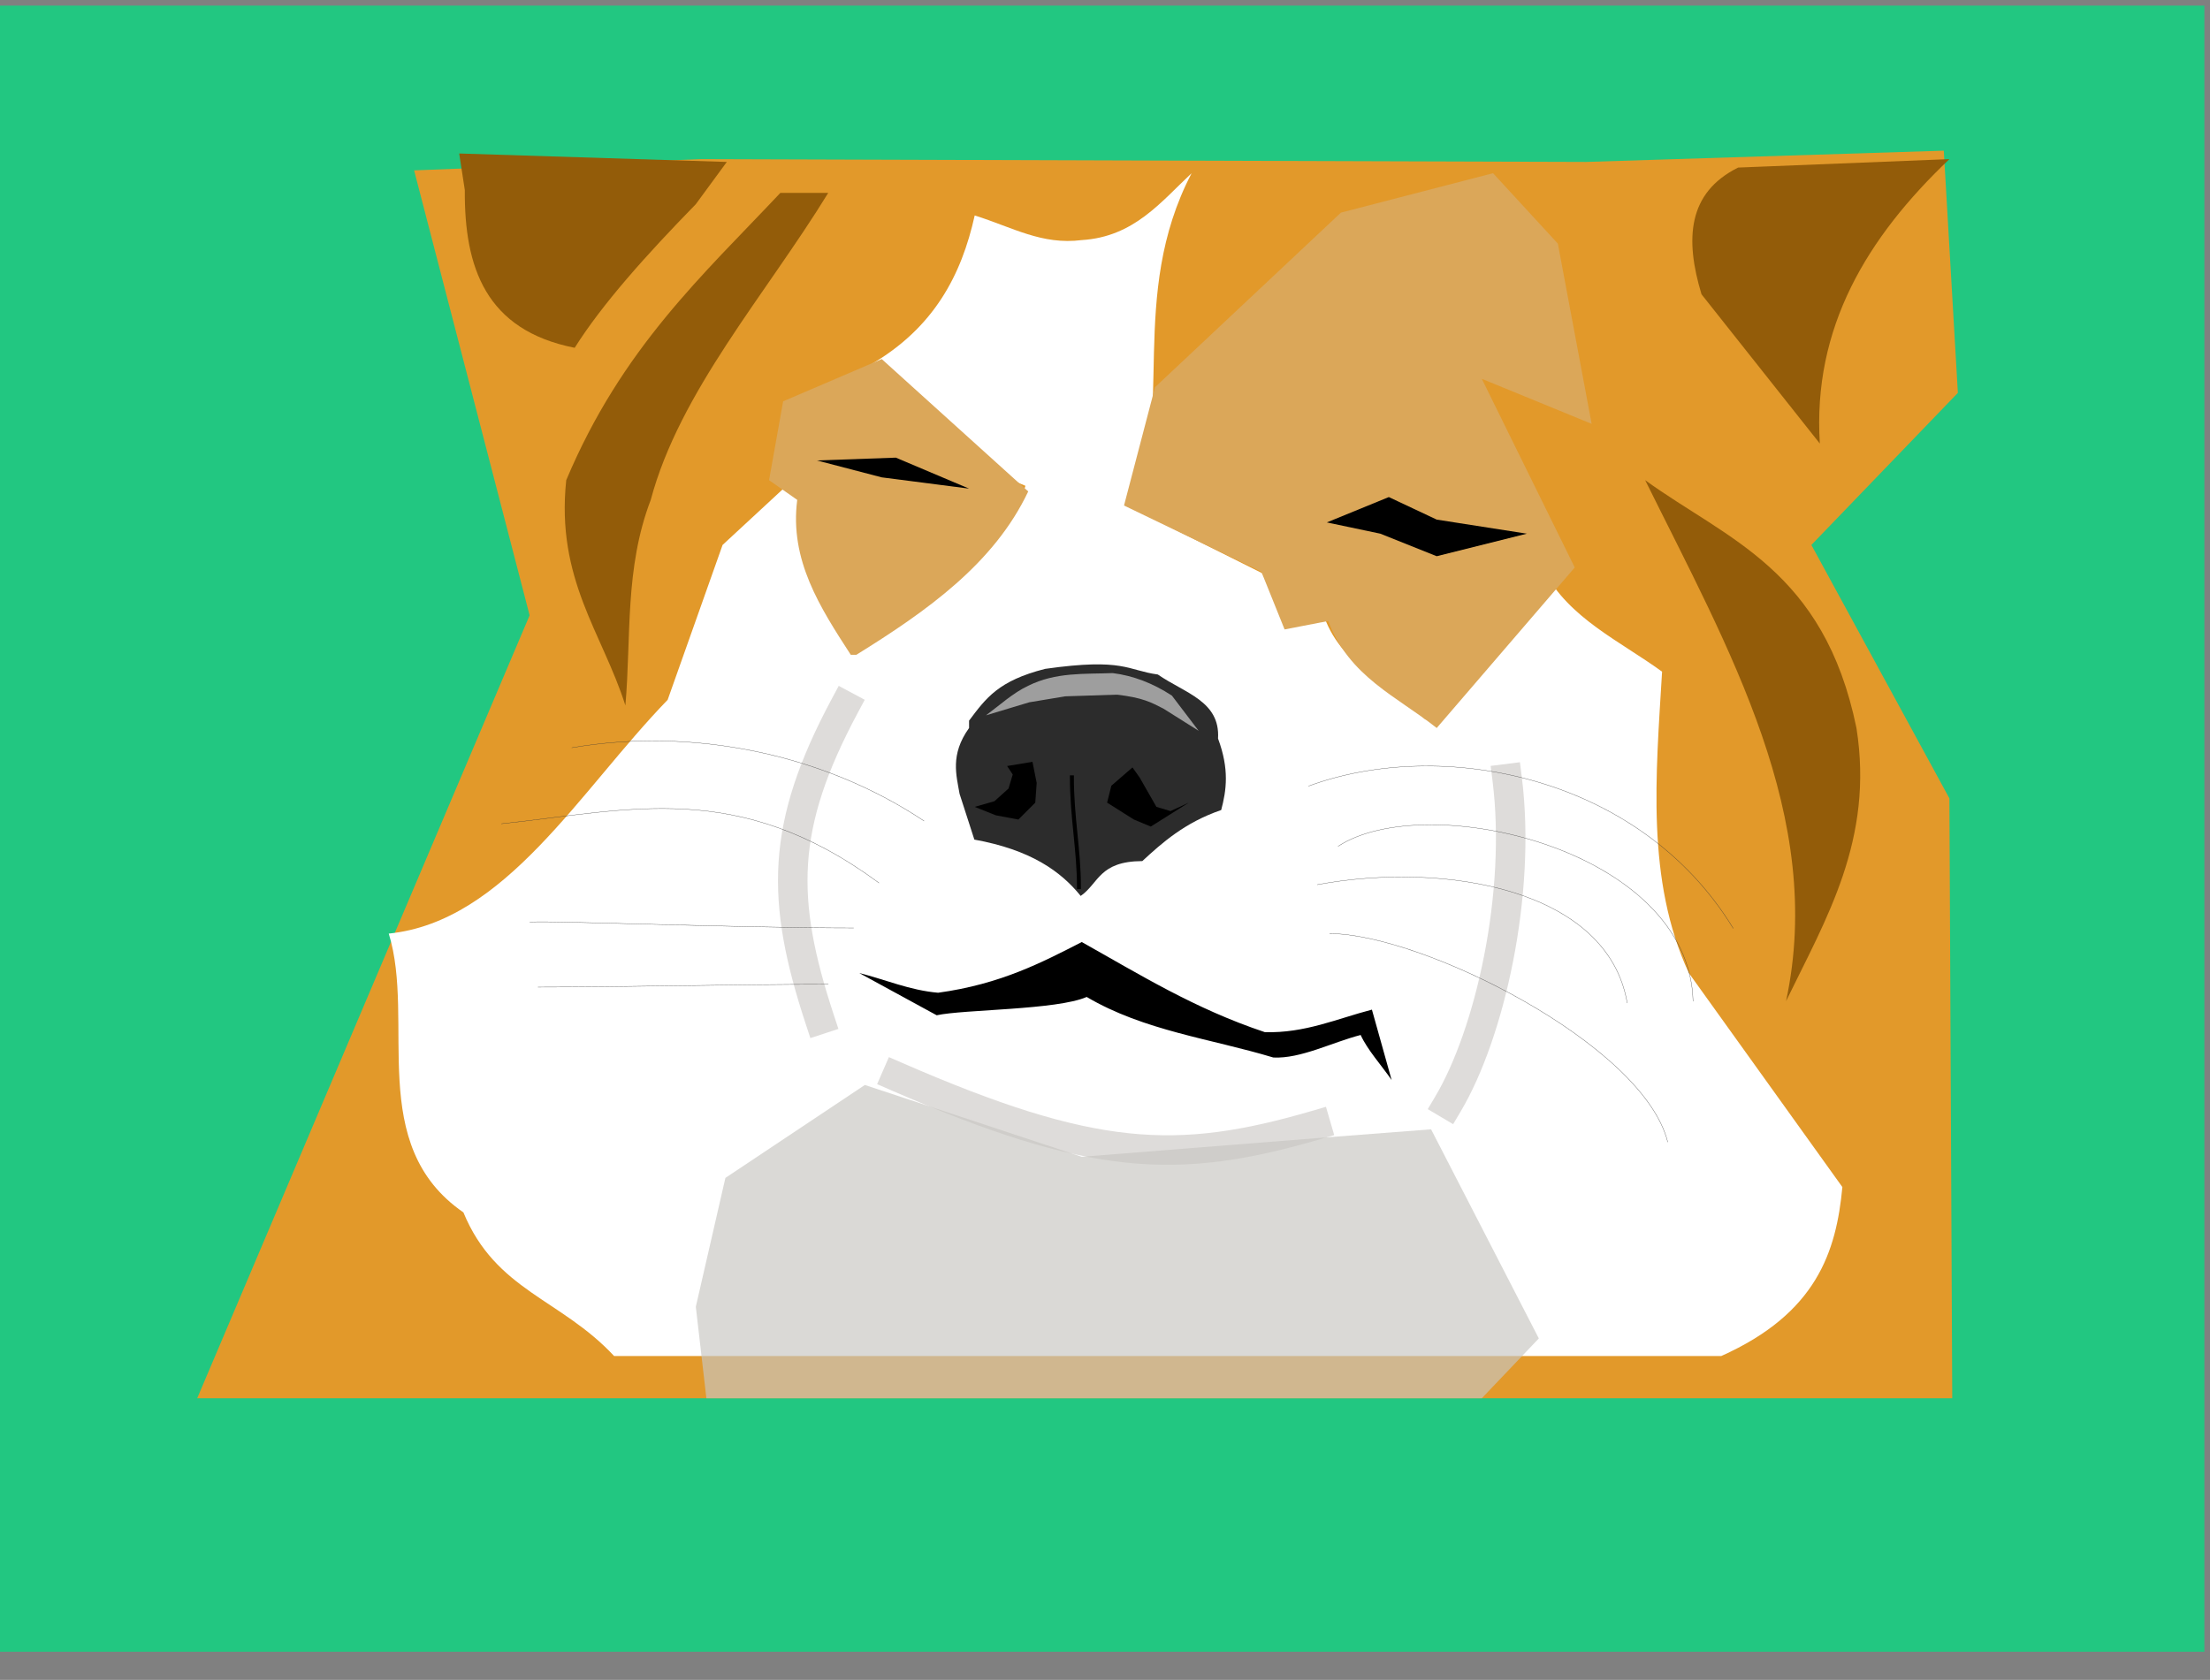 <?xml version="1.0" standalone="no"?>
<!DOCTYPE svg PUBLIC "-//W3C//DTD SVG 20010904//EN" "http://www.w3.org/TR/2001/REC-SVG-20010904/DTD/svg10.dtd">
<!-- Created using Krita: https://krita.org -->
<svg xmlns="http://www.w3.org/2000/svg" 
    xmlns:xlink="http://www.w3.org/1999/xlink"
    xmlns:krita="http://krita.org/namespaces/svg/krita"
    xmlns:sodipodi="http://sodipodi.sourceforge.net/DTD/sodipodi-0.dtd"
    width="376.56pt"
    height="286.32pt"
    viewBox="0 0 376.56 286.32">
<rect x="0" y="0" width="376.56" height="286.32" fill="#808080" stroke="none"/>
<defs/>
<rect id="shape0" transform="translate(-0.96, 0.96)" fill="#22c781" fill-rule="evenodd" width="376.56" height="280.56"/><path id="shape01" transform="translate(33.6, 25.68)" fill="#e2992a" fill-rule="evenodd" stroke-opacity="0" stroke="#000000" stroke-width="0" stroke-linecap="square" stroke-linejoin="bevel" d="M36.96 3.36L56.64 79.2L0 212.64L299.04 212.64L298.56 110.4L275.04 67.2L300 41.28L297.6 0L236.64 1.92L85.92 1.44L36.96 3.36" sodipodi:nodetypes="ccccccccccc"/><path id="shape1" transform="translate(66.24, 29.52)" fill="#ffffff" fill-rule="evenodd" stroke-opacity="0" stroke="#000000" stroke-width="0" stroke-linecap="square" stroke-linejoin="bevel" d="M99.36 49.44L82.08 32.64C92.924 26.349 97.597 17.314 99.84 7.2C106.336 9.249 111.295 12.264 118.08 11.4C126.987 10.844 131.567 4.879 136.8 0C125.871 20.924 133.973 41.499 126.72 57.12L148.8 68.16L153.12 76.32L158.88 73.92C161.237 83.374 170.275 87.101 176.64 93.12C185.67 86.29 192.249 77.709 196.8 67.68C201.091 75.869 209.738 79.702 216.96 84.96C215.905 102.652 214.209 120.487 221.52 136.32L247.68 172.8C246.64 183.86 243.265 194.336 227.04 201.6L38.4 201.6C29.296 191.824 18.233 190.487 12.72 177.12C-3.973 165.592 4.624 144.576 0 129.6C19.887 127.569 32.525 105.244 47.52 89.76L56.88 63.36L69.84 51.36C69.017 63.123 73.824 72.54 80.64 81.12C91.253 72.618 104.954 65.916 108.48 53.28L99.36 49.44" sodipodi:nodetypes="cccccccccccccccccccccccc"/><path id="shape2" transform="translate(288.355, 27.12)" fill="#935c09" fill-rule="evenodd" stroke-opacity="0" stroke="#000000" stroke-width="0" stroke-linecap="square" stroke-linejoin="bevel" d="M1.565 23.04C-1.278 13.652 -0.823 5.73 7.805 1.44L43.805 0C29.742 13.367 20.477 28.734 21.725 48.48L1.565 23.04" sodipodi:nodetypes="ccccc"/><path id="shape3" transform="translate(78.24, 26.16)" fill="#935c09" fill-rule="evenodd" stroke-opacity="0" stroke="#000000" stroke-width="0" stroke-linecap="square" stroke-linejoin="bevel" d="M40.32 8.64C31.83 17.337 24.35 25.697 19.68 33.12C4.507 30.115 0.868 19.421 0.96 6.24L0 0L45.6 1.44L40.32 8.64" sodipodi:nodetypes="cccccc"/><path id="shape4" transform="translate(96.223, 32.88)" fill="#935c09" fill-rule="evenodd" stroke-opacity="0" stroke="#000000" stroke-width="0" stroke-linecap="square" stroke-linejoin="bevel" d="M44.897 0C34.265 17.33 19.588 33.85 14.657 52.32C10.194 64 11.35 75.68 10.337 87.36C6.418 75.007 -1.527 65.875 0.257 48.96C9.747 26.409 23.576 13.984 36.737 0L44.897 0" sodipodi:nodetypes="cccccc"/><path id="shape5" transform="translate(280.32, 81.84)" fill="#935c09" fill-rule="evenodd" stroke-opacity="0" stroke="#000000" stroke-width="0" stroke-linecap="square" stroke-linejoin="bevel" d="M0 0C14.272 28.862 30.732 57.467 24 88.8C30.845 74.703 39.005 61.262 36 42.24C30.459 15.241 13.976 10.128 0 0" sodipodi:nodetypes="cccc"/><path id="shape6" transform="translate(191.52, 29.52)" fill="#dba759" fill-rule="evenodd" stroke-opacity="0" stroke="#000000" stroke-width="0" stroke-linecap="square" stroke-linejoin="bevel" d="M5.28 36.48L36.96 6.72L62.88 0L73.92 12L79.68 42.72L60.96 35.04L76.8 67.2L53.28 94.56C46.545 89.211 38.301 85.784 34.8 76.32L27.36 77.76L23.4 67.92L0 56.64L5.28 36.48" sodipodi:nodetypes="ccccccccccccc"/><path id="shape7" transform="translate(131.04, 61.2)" fill="#dba759" fill-rule="evenodd" stroke-opacity="0" stroke="#000000" stroke-width="0" stroke-linecap="square" stroke-linejoin="bevel" d="M14.88 50.4C26.995 42.886 38.356 34.807 44.16 22.56L19.2 0L2.4 7.2L0 20.64L4.8 24C3.471 34.256 8.688 42.331 13.92 50.4" sodipodi:nodetypes="ccccccc"/><path id="shape8" transform="translate(139.2, 78)" fill="#000000" fill-rule="evenodd" stroke-opacity="0" stroke="#000000" stroke-width="0" stroke-linecap="square" stroke-linejoin="bevel" d="M25.92 5.28L13.44 0L0 0.48L11.04 3.36L25.92 5.28" sodipodi:nodetypes="ccccc"/><path id="shape9" transform="translate(226.08, 84.72)" fill="#000000" fill-rule="evenodd" stroke-opacity="0" stroke="#000000" stroke-width="0" stroke-linecap="square" stroke-linejoin="bevel" d="M0 4.32L10.56 0L18.72 3.84L34.08 6.24L18.72 10.08L9.12 6.24L0 4.32" sodipodi:nodetypes="ccccccc"/><path id="shape10" transform="translate(162.878, 113.232)" fill="#000000" fill-opacity="0.827" fill-rule="evenodd" stroke-opacity="0" stroke="#000000" stroke-width="0" stroke-linecap="square" stroke-linejoin="bevel" d="M2.242 9.588C5.156 5.716 7.23 2.8 15.202 0.768C28.665 -1.143 29.201 1.029 34.402 1.728C39.021 4.926 45.049 6.263 44.662 12.648C46.618 17.892 46.087 21.478 45.202 24.828C38.974 26.965 35.115 30.432 31.762 33.528C24.378 33.566 24.378 37.296 21.262 39.468C17.852 35.263 12.768 31.609 3.142 29.868L0.622 22.068C0.092 18.947 -1.029 15.394 2.242 10.848" sodipodi:nodetypes="cccccccccc"/><path id="shape11" transform="translate(146.4, 160.56)" fill="#000000" fill-rule="evenodd" stroke-opacity="0" stroke="#000000" stroke-width="0" stroke-linecap="square" stroke-linejoin="bevel" d="M0 5.28C4.48 6.4 8.608 8.224 13.44 8.64C24.086 7.187 31.186 3.45 37.92 0C47.768 5.515 57.142 11.367 69.12 15.36C75.939 15.557 81.414 13.069 87.36 11.52L90.72 23.52C88.955 20.96 86.609 18.4 85.44 15.84C80.478 17.128 75.218 19.91 70.56 19.68C59.888 16.456 48.579 15.142 38.76 9.36C33.662 11.593 17.837 11.47 13.2 12.48L0 5.28" sodipodi:nodetypes="ccccccccccc"/><path id="shape12" transform="translate(135.075, 120.3)" fill="#ffffff" fill-rule="evenodd" stroke-opacity="0.353" stroke="#a39e96" stroke-width="5.028" stroke-linecap="square" stroke-linejoin="bevel" d="M8.865 0C-2.115 20.518 -2.115 33.038 4.605 53.46" sodipodi:nodetypes="cc"/><path id="shape13" transform="translate(246.72, 132.72)" fill="#ffffff" fill-rule="evenodd" stroke-opacity="0.353" stroke="#a39e96" stroke-width="5.028" stroke-linecap="square" stroke-linejoin="bevel" d="M10.08 0C12.556 19.665 7.108 43.474 0 55.44" sodipodi:nodetypes="cc"/><path id="shape14" transform="translate(152.76, 183.48)" fill="#ffffff" fill-rule="evenodd" stroke-opacity="0.353" stroke="#a39e96" stroke-width="5.028" stroke-linecap="square" stroke-linejoin="bevel" d="M0 0C33.268 14.49 47.768 15.203 71.46 8.28" sodipodi:nodetypes="cc"/><path id="shape15" transform="translate(182.64, 132.48)" fill="none" stroke="#000000" stroke-width="0.674" stroke-linecap="square" stroke-linejoin="bevel" d="M0 0C0 6.847 1.2 12.346 1.2 18.72" sodipodi:nodetypes="cc"/><path id="shape16" transform="translate(188.64, 130.8)" fill="#000000" fill-rule="evenodd" stroke-opacity="0" stroke="#000000" stroke-width="0" stroke-linecap="square" stroke-linejoin="bevel" d="M13.92 6L10.8 7.44L8.4 6.72L5.52 1.68L4.32 0L0.72 3.12L0 6L4.56 8.88L7.44 10.08L13.92 6" sodipodi:nodetypes="cccccccccc"/><path id="shape17" transform="translate(166.08, 129.84)" fill="#000000" fill-rule="evenodd" stroke-opacity="0" stroke="#000000" stroke-width="0" stroke-linecap="square" stroke-linejoin="bevel" d="M5.52 0.72L9.84 0L10.56 3.6L10.32 6.96L7.44 9.84L3.6 9.12L0 7.68L3.36 6.72L5.76 4.56L6.48 2.16L5.52 0.72" sodipodi:nodetypes="ccccccccccc"/><path id="shape18" transform="translate(168, 114.72)" fill="#ffffff" fill-opacity="0.541" fill-rule="evenodd" stroke-opacity="0" stroke="#000000" stroke-width="0" stroke-linecap="square" stroke-linejoin="bevel" d="M0 7.2C2.372 5.451 4.612 3.369 7.2 2.16C11.914 -0.186 16.772 0.189 21.6 0C25.08 0.439 28.44 1.721 31.68 3.84L36.24 9.84L30.24 6.06C28.206 5.017 26.708 4.173 22.275 3.675L13.515 3.96L7.365 4.98L0 7.2" sodipodi:nodetypes="cccccccccc"/><path id="shape19" transform="translate(222.96, 130.56)" fill="none" stroke="#343434" stroke-width="0.048" stroke-linecap="square" stroke-linejoin="bevel" d="M0 3.42C22.399 -4.855 56.332 1.382 72.36 27.66" sodipodi:nodetypes="cc"/><path id="shape20" transform="translate(224.46, 149.465)" fill="none" stroke="#343434" stroke-width="0.048" stroke-linecap="square" stroke-linejoin="bevel" d="M0 1.315C21.781 -2.712 49.479 2.101 52.8 21.475" sodipodi:nodetypes="cc"/><path id="shape21" transform="translate(228, 140.57)" fill="none" stroke="#343434" stroke-width="0.048" stroke-linecap="square" stroke-linejoin="bevel" d="M0 3.67C15.004 -6.145 59.831 4.085 60.48 30.07" sodipodi:nodetypes="cc"/><path id="shape22" transform="translate(226.56, 159.12)" fill="none" stroke="#343434" stroke-width="0.048" stroke-linecap="square" stroke-linejoin="bevel" d="M0 0C15.537 0 53.411 18.766 57.6 35.52" sodipodi:nodetypes="cc"/><path id="shape23" transform="translate(97.44, 126.273)" fill="none" stroke="#343434" stroke-width="0.048" stroke-linecap="square" stroke-linejoin="bevel" d="M60 13.647C42.68 2.093 20.391 -2.331 0 1.167" sodipodi:nodetypes="cc"/><path id="shape24" transform="translate(85.44, 137.804)" fill="none" stroke="#343434" stroke-width="0.048" stroke-linecap="square" stroke-linejoin="bevel" d="M64.32 12.676C40.234 -5.072 21.88 0.277 0 2.596" sodipodi:nodetypes="cc"/><path id="shape25" transform="translate(90.24, 157.112)" fill="none" stroke="#343434" stroke-width="0.048" stroke-linecap="square" stroke-linejoin="bevel" d="M55.2 1.048C34.592 1.048 0 -0.36 0 0.088" sodipodi:nodetypes="cc"/><path id="shape26" transform="translate(91.68, 167.76)" fill="none" stroke="#343434" stroke-width="0.048" stroke-linecap="square" stroke-linejoin="bevel" d="M49.44 0C34.02 0 14.331 0.48 0 0.48" sodipodi:nodetypes="cc"/><path id="shape27" transform="translate(118.56, 184.92)" fill="#c8c6c2" fill-opacity="0.667" fill-rule="evenodd" stroke-opacity="0" stroke="#000000" stroke-width="0" stroke-linecap="square" stroke-linejoin="bevel" d="M28.8 0L65.76 12.24L106.56 9L125.28 7.56L143.64 43.2L133.92 53.4L1.8 53.4L0 37.8L5.04 15.84L28.8 0" sodipodi:nodetypes="cccccccccc"/>
</svg>
